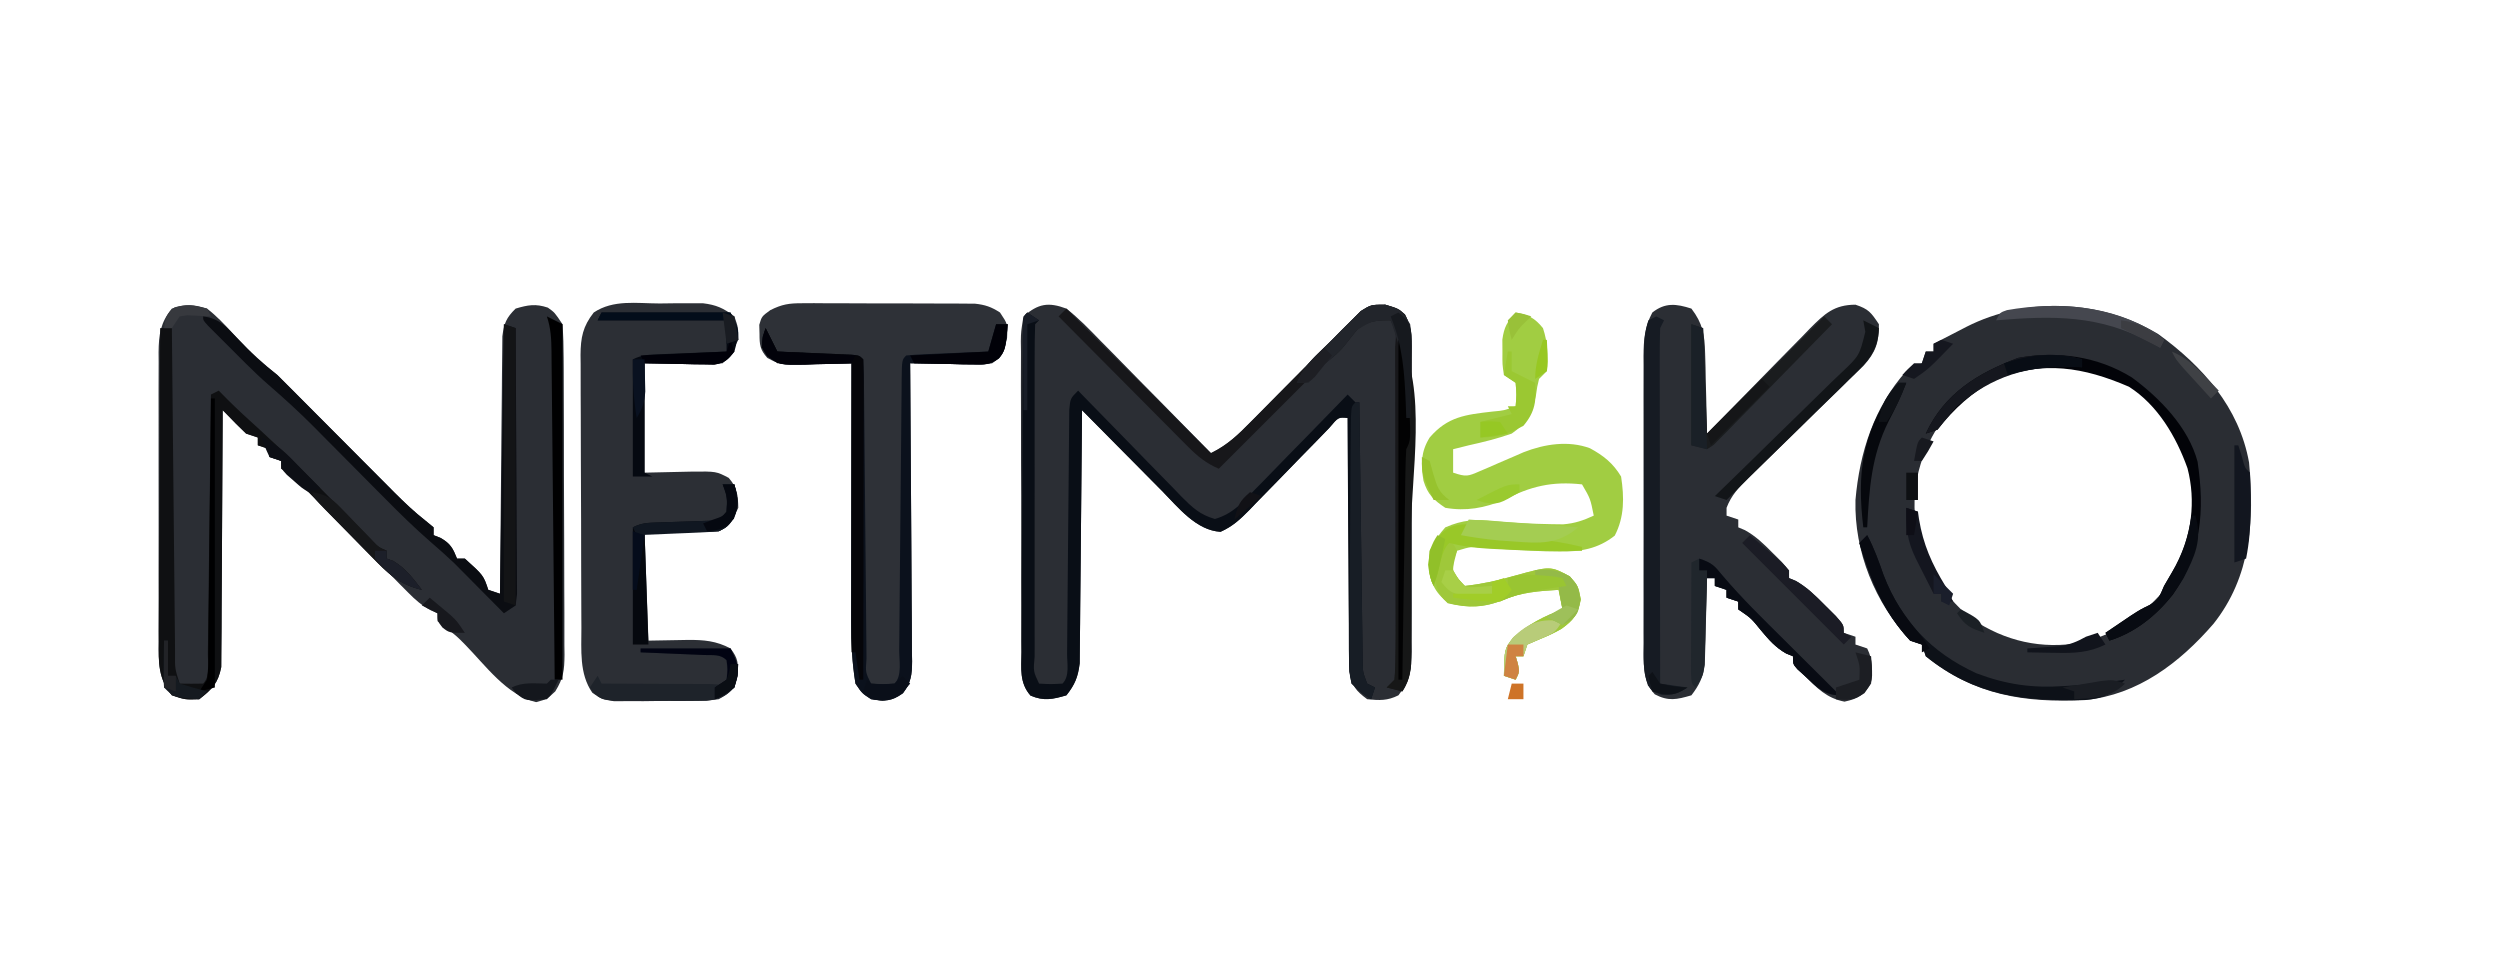 <?xml version="1.0" encoding="UTF-8"?>
<svg version="1.1" xmlns="http://www.w3.org/2000/svg" width="640" height="244">
<path d="M0 0 C2.443 1.869 4.481 4.055 6.562 6.312 C7.666 7.478 8.771 8.64 9.879 9.801 C10.409 10.357 10.939 10.914 11.485 11.487 C13.513 13.513 15.748 15.23 18 17 C19.68 18.654 21.344 20.323 23 22 C24.08 23.086 25.161 24.172 26.242 25.258 C27.118 26.139 27.118 26.139 28.012 27.038 C30.646 29.685 33.283 32.33 35.92 34.975 C37.308 36.368 38.694 37.761 40.08 39.156 C42.093 41.18 44.109 43.202 46.125 45.223 C46.74 45.843 47.354 46.462 47.988 47.101 C50.557 49.671 53.065 52.051 55.93 54.299 C56.613 54.86 57.296 55.422 58 56 C58 56.66 58 57.32 58 58 C58.928 58.371 58.928 58.371 59.875 58.75 C62.351 60.206 62.951 61.378 64 64 C64.66 64 65.32 64 66 64 C70.767 68.302 70.767 68.302 72 72 C73.485 72.495 73.485 72.495 75 73 C75.009 71.717 75.009 71.717 75.018 70.407 C75.076 62.344 75.148 54.281 75.236 46.218 C75.28 42.072 75.32 37.927 75.346 33.782 C75.372 29.781 75.413 25.781 75.463 21.78 C75.48 20.254 75.491 18.728 75.498 17.201 C75.507 15.063 75.535 12.926 75.568 10.788 C75.579 9.571 75.59 8.354 75.601 7.101 C76.032 3.749 76.611 2.351 79 0 C82.147 -0.938 84.114 -1.295 87.25 -0.25 C89 1 89 1 91 4 C91.205 6.903 91.294 9.711 91.291 12.615 C91.297 13.495 91.304 14.375 91.311 15.281 C91.33 18.195 91.334 21.109 91.336 24.023 C91.342 26.047 91.349 28.071 91.356 30.095 C91.368 34.341 91.372 38.586 91.371 42.831 C91.37 48.271 91.398 53.71 91.432 59.15 C91.454 63.331 91.458 67.513 91.457 71.694 C91.46 73.699 91.469 75.705 91.484 77.71 C91.504 80.516 91.498 83.321 91.486 86.126 C91.497 86.955 91.508 87.783 91.52 88.636 C91.477 92.595 91.272 94.559 89.142 98.008 C87 100 87 100 84.25 100.75 C76.738 99.016 71.287 91.338 66.055 86.016 C63.91 83.842 63.91 83.842 60.938 81.562 C60.298 81.047 59.659 80.531 59 80 C59 79.34 59 78.68 59 78 C58.413 77.739 57.826 77.477 57.221 77.208 C54.867 75.928 53.335 74.57 51.457 72.668 C50.783 71.99 50.109 71.313 49.414 70.615 C48.697 69.885 47.981 69.155 47.242 68.402 C46.126 67.278 46.126 67.278 44.987 66.131 C42.611 63.738 40.243 61.338 37.875 58.938 C35.499 56.534 33.122 54.132 30.742 51.733 C29.261 50.24 27.783 48.744 26.308 47.246 C25.64 46.572 24.973 45.897 24.285 45.203 C23.403 44.309 23.403 44.309 22.504 43.398 C21.033 41.899 21.033 41.899 19 41 C19 40.34 19 39.68 19 39 C17.515 38.505 17.515 38.505 16 38 C16 37.34 16 36.68 16 36 C14.515 35.505 14.515 35.505 13 35 C13 34.34 13 33.68 13 33 C11.515 32.505 11.515 32.505 10 32 C8.293 30.374 6.623 28.709 5 27 C4.67 26.67 4.34 26.34 4 26 C3.998 27.28 3.998 27.28 3.996 28.586 C3.978 36.634 3.936 44.682 3.868 52.73 C3.834 56.868 3.809 61.005 3.804 65.143 C3.8 69.137 3.772 73.131 3.727 77.125 C3.714 78.648 3.709 80.17 3.714 81.693 C3.719 83.829 3.693 85.963 3.659 88.098 C3.653 89.313 3.646 90.528 3.639 91.779 C2.817 95.924 1.307 97.443 -2 100 C-5.625 100.125 -5.625 100.125 -9 99 C-12.491 94.8 -12.428 90.565 -12.388 85.342 C-12.393 84.481 -12.399 83.62 -12.404 82.733 C-12.417 79.895 -12.409 77.057 -12.398 74.219 C-12.4 72.242 -12.403 70.266 -12.407 68.29 C-12.412 64.151 -12.405 60.012 -12.391 55.873 C-12.374 50.57 -12.384 45.267 -12.402 39.964 C-12.413 35.884 -12.409 31.804 -12.401 27.724 C-12.399 25.769 -12.402 23.813 -12.409 21.858 C-12.417 19.125 -12.405 16.392 -12.388 13.658 C-12.394 12.852 -12.4 12.045 -12.407 11.215 C-12.355 6.661 -11.934 3.566 -9 0 C-5.311 -1.23 -3.731 -1.108 0 0 Z " fill="#2B2E34" transform="translate(53,79)"/>
<path d="M0 0 C3.151 2.48 5.894 5.313 8.68 8.191 C9.492 9.011 10.305 9.831 11.143 10.676 C13.732 13.293 16.304 15.927 18.875 18.562 C20.629 20.342 22.384 22.12 24.141 23.896 C28.44 28.251 32.726 32.62 37 37 C41.142 35.099 43.962 32.292 47.121 29.074 C47.703 28.49 48.285 27.905 48.884 27.303 C50.74 25.436 52.589 23.562 54.438 21.688 C55.677 20.438 56.918 19.188 58.158 17.939 C60.447 15.634 62.734 13.326 65.017 11.014 C67.668 8.333 70.331 5.664 73 3 C73.784 2.216 74.567 1.433 75.375 0.625 C78 -1 78 -1 81.625 -1 C85 0 85 0 86.687 1.523 C88.603 5.138 88.418 8.643 88.388 12.636 C88.393 13.507 88.399 14.377 88.404 15.274 C88.417 18.15 88.409 21.026 88.398 23.902 C88.4 25.902 88.403 27.903 88.407 29.903 C88.412 34.095 88.405 38.287 88.391 42.479 C88.374 47.851 88.384 53.222 88.402 58.593 C88.413 62.724 88.409 66.854 88.401 70.985 C88.399 72.965 88.402 74.946 88.409 76.926 C88.417 79.696 88.405 82.465 88.388 85.234 C88.394 86.051 88.4 86.869 88.407 87.711 C88.356 92.288 87.959 95.276 85 99 C82.159 100.42 80.145 100.315 77 100 C74.042 97.809 73.102 96.602 72.481 92.937 C72.472 91.738 72.463 90.539 72.454 89.304 C72.444 88.64 72.433 87.976 72.423 87.292 C72.393 85.106 72.392 82.921 72.391 80.734 C72.376 79.215 72.359 77.697 72.341 76.178 C72.297 72.186 72.277 68.195 72.262 64.203 C72.242 60.127 72.2 56.052 72.16 51.977 C72.085 43.984 72.035 35.992 72 28 C69.621 27.772 69.621 27.772 67.282 30.554 C66.135 31.729 64.994 32.907 63.855 34.09 C62.609 35.362 61.362 36.633 60.115 37.904 C58.15 39.92 56.187 41.938 54.23 43.962 C52.343 45.909 50.444 47.844 48.543 49.777 C47.963 50.385 47.382 50.992 46.784 51.618 C44.433 53.998 42.536 55.759 39.466 57.139 C33.248 56.789 28.644 50.916 24.508 46.703 C23.917 46.109 23.326 45.516 22.717 44.904 C20.849 43.024 18.987 41.137 17.125 39.25 C15.852 37.967 14.579 36.684 13.305 35.402 C10.198 32.273 7.097 29.138 4 26 C3.994 26.841 3.988 27.682 3.982 28.548 C3.924 36.479 3.852 44.409 3.764 52.339 C3.72 56.416 3.68 60.493 3.654 64.57 C3.628 68.506 3.587 72.442 3.537 76.377 C3.52 77.877 3.509 79.378 3.502 80.878 C3.493 82.982 3.465 85.086 3.432 87.19 C3.421 88.387 3.41 89.584 3.399 90.817 C2.959 94.329 2.186 96.232 0 99 C-3.515 100.022 -5.772 100.525 -9.189 99.063 C-12.059 95.793 -11.564 92.131 -11.533 87.986 C-11.542 87.064 -11.551 86.142 -11.56 85.192 C-11.582 82.138 -11.575 79.085 -11.566 76.031 C-11.572 73.913 -11.578 71.794 -11.585 69.676 C-11.596 65.234 -11.591 60.792 -11.576 56.35 C-11.559 50.65 -11.583 44.951 -11.618 39.25 C-11.64 34.875 -11.638 30.5 -11.63 26.125 C-11.629 24.023 -11.636 21.921 -11.651 19.819 C-11.668 16.883 -11.654 13.949 -11.631 11.014 C-11.643 10.141 -11.654 9.268 -11.667 8.369 C-11.628 5.947 -11.628 5.947 -11 2 C-7.23 -1.267 -4.674 -1.736 0 0 Z " fill="#2B2E34" transform="translate(273,79)"/>
<path d="M0 0 C11.287 8.188 20.668 18.697 23.195 32.828 C24.568 47.621 23.699 62.046 14.08 74.146 C5.464 84.088 -5.24 92.322 -18.8 93.658 C-34.215 94.4 -47.171 92.458 -59.562 82.438 C-59.892 81.448 -60.222 80.457 -60.562 79.438 C-62.047 78.942 -62.047 78.942 -63.562 78.438 C-72.547 68.758 -77.906 55.699 -77.562 42.438 C-76.501 30.252 -72.817 18.688 -64.562 9.438 C-63.232 8.765 -61.899 8.097 -60.562 7.438 C-60.233 6.447 -59.903 5.457 -59.562 4.438 C-58.903 4.438 -58.242 4.438 -57.562 4.438 C-57.562 3.777 -57.562 3.118 -57.562 2.438 C-55.379 1.305 -53.191 0.181 -51 -0.938 C-50.391 -1.255 -49.782 -1.572 -49.154 -1.898 C-33.82 -9.687 -14.7 -8.898 0 0 Z M-52.562 18.438 C-59.279 26.289 -63.129 35.908 -62.348 46.293 C-60.932 56.929 -56.249 66.123 -47.754 72.875 C-39.237 78.633 -29.922 80.703 -19.836 78.969 C-9.018 76.465 -0.876 69.487 5.438 60.438 C9.319 52.388 10.693 43.054 8.438 34.312 C5.425 25.905 0.26 17.119 -7.562 12.438 C-23.986 5.101 -38.942 5.968 -52.562 18.438 Z " fill="#2A2D33" transform="translate(552.562,85.562)"/>
<path d="M0 0 C2.886 3.773 3.401 6.706 3.512 11.395 C3.547 12.597 3.583 13.799 3.619 15.037 C3.642 16.283 3.664 17.529 3.688 18.812 C3.739 20.71 3.739 20.71 3.791 22.646 C3.873 25.764 3.943 28.882 4 32 C4.388 31.601 4.775 31.203 5.174 30.792 C9.215 26.64 13.273 22.507 17.342 18.383 C18.858 16.842 20.369 15.297 21.875 13.747 C24.043 11.519 26.227 9.307 28.414 7.098 C29.083 6.403 29.752 5.708 30.441 4.992 C34.101 1.33 36.541 -0.981 42 -1 C45.361 0.12 45.964 0.945 48 4 C48.062 8.588 47.141 11.232 44.12 14.561 C42.861 15.819 41.586 17.061 40.297 18.289 C39.622 18.955 38.947 19.622 38.252 20.308 C36.098 22.428 33.925 24.527 31.75 26.625 C30.302 28.043 28.855 29.462 27.41 30.883 C24.748 33.497 22.077 36.102 19.397 38.698 C18.265 39.798 17.132 40.899 16 42 C15.5 42.485 15.001 42.97 14.486 43.47 C12.079 45.835 10.21 47.811 9 51 C9 51.66 9 52.32 9 53 C10.485 53.495 10.485 53.495 12 54 C12 54.66 12 55.32 12 56 C12.562 56.237 13.124 56.474 13.703 56.719 C16.519 58.289 18.48 60.215 20.75 62.5 C21.549 63.294 22.348 64.088 23.172 64.906 C25 67 25 67 25 69 C25.552 69.227 26.103 69.454 26.672 69.688 C29.687 71.387 31.812 73.548 34.25 76 C35.588 77.33 35.588 77.33 36.953 78.688 C39 81 39 81 39 83 C39.99 83.33 40.98 83.66 42 84 C42 84.66 42 85.32 42 86 C42.99 86.33 43.98 86.66 45 87 C46.546 90.092 46.294 92.594 46 96 C43.972 99.043 42.751 99.833 39.188 100.625 C34.638 99.733 32.219 97.203 29 94 C28.437 93.481 27.873 92.961 27.293 92.426 C26 91 26 91 26 89 C25.425 88.764 24.85 88.528 24.258 88.285 C21.505 86.718 19.914 84.853 17.875 82.438 C15.305 79.253 15.305 79.253 12 77 C12 76.34 12 75.68 12 75 C10.515 74.505 10.515 74.505 9 74 C9 73.34 9 72.68 9 72 C7.515 71.505 7.515 71.505 6 71 C6 70.34 6 69.68 6 69 C5.34 69 4.68 69 4 69 C3.985 69.731 3.971 70.462 3.956 71.216 C3.881 74.54 3.785 77.864 3.688 81.188 C3.654 82.913 3.654 82.913 3.619 84.674 C3.584 85.786 3.548 86.897 3.512 88.043 C3.486 89.064 3.459 90.085 3.432 91.137 C2.933 94.441 2.031 96.357 0 99 C-3.74 100.088 -5.871 100.594 -9.375 98.75 C-12.833 95.026 -12.148 90.429 -12.145 85.661 C-12.149 84.81 -12.152 83.959 -12.155 83.083 C-12.165 80.266 -12.167 77.449 -12.168 74.633 C-12.171 72.676 -12.175 70.719 -12.178 68.763 C-12.184 64.659 -12.186 60.555 -12.185 56.451 C-12.185 51.193 -12.199 45.935 -12.216 40.677 C-12.227 36.634 -12.229 32.592 -12.229 28.55 C-12.23 26.611 -12.234 24.673 -12.242 22.734 C-12.252 20.022 -12.249 17.31 -12.243 14.598 C-12.249 13.798 -12.254 12.998 -12.26 12.173 C-12.237 8.022 -11.973 4.693 -10 1 C-6.695 -1.597 -3.895 -1.243 0 0 Z " fill="#2B2E34" transform="translate(433,79)"/>
<path d="M0 0 C1.28 -0.016 2.56 -0.032 3.879 -0.049 C5.113 -0.049 6.346 -0.05 7.617 -0.051 C8.745 -0.054 9.873 -0.057 11.035 -0.06 C14.495 0.357 16.373 1.198 19.125 3.312 C20.125 6.188 20.125 6.188 20.125 9.312 C18.987 11.64 17.957 13.481 16.125 15.312 C14.636 15.399 13.144 15.42 11.652 15.41 C10.843 15.408 10.033 15.405 9.199 15.403 C8.164 15.393 7.129 15.384 6.062 15.375 C2.783 15.354 -0.496 15.334 -3.875 15.312 C-3.875 24.552 -3.875 33.792 -3.875 43.312 C2.198 43.194 2.198 43.194 8.271 43.042 C14.49 42.981 14.49 42.981 17.676 44.645 C19.85 47.146 20.059 49.033 20.125 52.312 C17.995 56.878 17.995 56.878 15.125 58.312 C13.677 58.396 12.224 58.42 10.773 58.41 C10.007 58.408 9.24 58.405 8.451 58.403 C6.99 58.389 6.99 58.389 5.5 58.375 C2.406 58.354 -0.688 58.334 -3.875 58.312 C-3.545 67.552 -3.215 76.793 -2.875 86.312 C2.166 86.234 2.166 86.234 7.206 86.132 C11.303 86.1 14.489 86.374 18.125 88.312 C20.105 90.832 20.132 92.151 20 95.375 C18.954 98.887 18.269 99.531 15.125 101.312 C11.98 101.717 11.98 101.717 8.312 101.746 C7.662 101.751 7.011 101.757 6.341 101.762 C4.969 101.768 3.597 101.767 2.226 101.759 C0.131 101.75 -1.961 101.779 -4.055 101.811 C-5.391 101.812 -6.727 101.812 -8.062 101.809 C-9.878 101.811 -9.878 101.811 -11.73 101.814 C-14.875 101.312 -14.875 101.312 -17.238 99.656 C-20.62 94.814 -20.028 88.714 -20.036 83 C-20.041 82.188 -20.046 81.375 -20.051 80.539 C-20.066 77.868 -20.073 75.198 -20.078 72.527 C-20.084 70.665 -20.09 68.802 -20.095 66.939 C-20.106 63.041 -20.112 59.144 -20.115 55.246 C-20.121 50.253 -20.145 45.261 -20.173 40.269 C-20.192 36.425 -20.197 32.581 -20.199 28.737 C-20.202 26.896 -20.21 25.055 -20.223 23.214 C-20.24 20.641 -20.238 18.069 -20.231 15.496 C-20.241 14.738 -20.25 13.98 -20.259 13.199 C-20.224 8.722 -19.665 5.854 -16.875 2.312 C-11.83 -1.051 -5.924 -0.015 0 0 Z " fill="#2C2F35" transform="translate(168.875,77.688)"/>
<path d="M0 0 C1.542 -0.009 1.542 -0.009 3.115 -0.019 C4.214 -0.01 5.313 -0 6.445 0.009 C8.152 0.008 8.152 0.008 9.892 0.008 C12.294 0.01 14.695 0.02 17.097 0.036 C20.775 0.06 24.452 0.057 28.131 0.05 C30.465 0.056 32.799 0.063 35.133 0.072 C36.234 0.071 37.335 0.07 38.469 0.069 C39.494 0.078 40.519 0.088 41.574 0.098 C42.474 0.102 43.374 0.107 44.301 0.112 C46.932 0.395 48.508 0.935 50.722 2.372 C52.722 5.372 52.722 5.372 52.535 8.872 C51.504 13.312 51.504 13.312 48.722 15.372 C46.454 15.713 46.454 15.713 43.836 15.665 C42.898 15.656 41.96 15.646 40.994 15.636 C40.017 15.611 39.041 15.586 38.035 15.56 C36.553 15.54 36.553 15.54 35.041 15.519 C32.601 15.483 30.162 15.434 27.722 15.372 C27.731 16.391 27.74 17.409 27.749 18.458 C27.83 28.052 27.89 37.646 27.93 47.239 C27.951 52.172 27.979 57.104 28.024 62.036 C28.068 66.796 28.092 71.555 28.102 76.314 C28.109 78.13 28.124 79.947 28.145 81.763 C28.174 84.306 28.178 86.848 28.177 89.391 C28.198 90.519 28.198 90.519 28.22 91.671 C28.193 95.131 27.977 97.031 25.882 99.84 C22.934 101.932 21.261 101.962 17.722 101.372 C15.41 99.872 15.41 99.872 13.722 97.372 C12.864 92.1 12.6 87.02 12.609 81.671 C12.609 80.948 12.609 80.225 12.608 79.48 C12.609 77.121 12.617 74.763 12.625 72.404 C12.627 70.756 12.628 69.108 12.629 67.461 C12.633 63.147 12.643 58.833 12.654 54.519 C12.664 50.108 12.669 45.697 12.674 41.286 C12.684 32.648 12.701 24.01 12.722 15.372 C12.168 15.388 11.613 15.404 11.042 15.42 C8.519 15.482 5.996 15.521 3.472 15.56 C2.163 15.598 2.163 15.598 0.828 15.636 C-5.646 15.71 -5.646 15.71 -8.852 13.995 C-10.704 11.887 -10.845 10.658 -10.84 7.872 C-10.862 7.099 -10.884 6.325 -10.906 5.529 C-10.278 3.372 -10.278 3.372 -8.068 1.761 C-5.072 0.27 -3.316 -0.002 0 0 Z " fill="#2E3137" transform="translate(205.278,77.628)"/>
<path d="M0 0 C3.262 0.562 4.911 1.414 7 4 C8.308 7.923 8.197 10.86 8 15 C7.34 15.66 6.68 16.32 6 17 C5.507 19.034 5.507 19.034 5.188 21.312 C4.19 25.95 3.021 28.21 -1 31 C-4.614 32.276 -8.26 33.175 -12 34 C-13.334 34.33 -14.668 34.662 -16 35 C-16 36.98 -16 38.96 -16 41 C-12.62 42.127 -12.226 41.95 -9.129 40.602 C-8.39 40.287 -7.65 39.972 -6.889 39.648 C-6.121 39.311 -5.353 38.973 -4.562 38.625 C-3.044 37.969 -1.525 37.315 -0.004 36.664 C0.668 36.37 1.34 36.075 2.033 35.772 C7.39 33.67 13.527 32.713 19.035 34.754 C22.528 36.645 24.975 38.609 27 42 C27.811 47.31 27.873 52.321 25.375 57.125 C21.054 60.537 16.59 61.265 11.188 61.188 C10.071 61.172 8.955 61.157 7.805 61.141 C2.717 60.953 -2.362 60.65 -7.439 60.268 C-11.339 59.884 -11.339 59.884 -15 61 C-15.933 63.329 -15.933 63.329 -16 66 C-14.668 68.305 -14.668 68.305 -13 70 C-8.65 69.517 -4.645 68.656 -0.438 67.438 C8.898 64.858 8.898 64.858 13.875 67.562 C16 70 16 70 16.688 73.438 C15.943 77.298 14.954 78.645 11.797 80.945 C9.968 82.019 8.154 82.837 6.188 83.625 C4.61 84.306 4.61 84.306 3 85 C2.67 85.99 2.34 86.98 2 88 C1.34 88 0.68 88 0 88 C0.278 88.928 0.278 88.928 0.562 89.875 C1 92 1 92 0 94 C-1.485 93.505 -1.485 93.505 -3 93 C-2.881 86.126 -2.881 86.126 -0.621 83.238 C3.228 79.82 7.191 77.767 12 76 C11.67 74.35 11.34 72.7 11 71 C6.053 71.294 1.476 71.619 -3.125 73.562 C-7.887 75.529 -12.296 75.804 -17.312 74.312 C-20.808 71.594 -21.885 68.904 -22.438 64.562 C-21.909 60.261 -20.863 58.24 -18 55 C-13.557 53.067 -10.219 52.876 -5.438 53.375 C-0.595 53.801 4.2 54.127 9.062 54.188 C10.085 54.202 11.107 54.216 12.16 54.23 C15.135 53.989 17.305 53.251 20 52 C19.14 47.668 19.14 47.668 17 44 C9.276 43.159 3.802 44.485 -3 48 C-7.941 50.059 -12.695 50.928 -18 50 C-21.004 47.997 -22.526 46.556 -23.59 43.062 C-24.29 38.909 -24.279 35.665 -22 32 C-17.39 26.642 -12.804 26.153 -5.926 25.359 C-2.943 25.091 -2.943 25.091 0 24 C0.25 21.084 0.25 21.084 0 18 C-0.99 17.34 -1.98 16.68 -3 16 C-3.398 13.32 -3.398 13.32 -3.375 10.125 C-3.383 9.076 -3.39 8.026 -3.398 6.945 C-2.964 3.732 -2.158 2.364 0 0 Z " fill="#A1CD42" transform="translate(388,80)"/>
<path d="M0 0 C1.485 0.99 1.485 0.99 3 2 C2.67 2.33 2.34 2.66 2 3 C1.899 5.825 1.864 8.626 1.871 11.451 C1.869 12.337 1.867 13.223 1.865 14.136 C1.861 17.081 1.864 20.025 1.867 22.969 C1.867 25.005 1.866 27.042 1.864 29.078 C1.863 33.352 1.865 37.626 1.87 41.9 C1.875 47.392 1.872 52.883 1.866 58.375 C1.862 62.582 1.864 66.789 1.866 70.995 C1.867 73.021 1.866 75.047 1.864 77.072 C1.861 79.898 1.865 82.723 1.871 85.549 C1.869 86.395 1.867 87.24 1.864 88.112 C1.516 91.861 1.516 91.861 3 95 C6 95.167 6 95.167 9 95 C10.889 93.111 10.155 89.82 10.174 87.309 C10.18 86.61 10.187 85.91 10.194 85.19 C10.208 83.667 10.22 82.144 10.23 80.621 C10.246 78.214 10.269 75.806 10.295 73.399 C10.366 66.552 10.426 59.705 10.477 52.858 C10.509 48.674 10.55 44.491 10.597 40.308 C10.613 38.71 10.625 37.113 10.634 35.515 C10.646 33.283 10.67 31.052 10.697 28.821 C10.707 27.549 10.718 26.277 10.728 24.967 C11 22 11 22 13 20 C13.581 20.601 13.581 20.601 14.174 21.215 C18.212 25.385 22.271 29.534 26.342 33.672 C27.859 35.219 29.37 36.771 30.875 38.328 C33.041 40.566 35.225 42.785 37.414 45 C38.083 45.7 38.752 46.4 39.441 47.121 C42.245 49.927 44.16 51.76 48.014 52.861 C52.599 51.539 55.126 48.615 58.367 45.219 C59.047 44.531 59.726 43.843 60.427 43.134 C62.591 40.936 64.733 38.719 66.875 36.5 C68.34 35.005 69.806 33.512 71.273 32.02 C74.865 28.362 78.437 24.686 82 21 C82.99 21.99 82.99 21.99 84 23 C84.33 23 84.66 23 85 23 C85.015 24.287 85.015 24.287 85.031 25.599 C85.129 33.678 85.232 41.756 85.339 49.834 C85.395 53.987 85.448 58.14 85.497 62.294 C85.545 66.301 85.597 70.308 85.653 74.315 C85.673 75.845 85.692 77.374 85.709 78.904 C85.733 81.045 85.763 83.185 85.795 85.325 C85.818 87.154 85.818 87.154 85.842 89.02 C85.871 92.054 85.871 92.054 87 95 C87.66 95.33 88.32 95.66 89 96 C88.505 97.485 88.505 97.485 88 99 C85.541 97.419 85.541 97.419 83 95 C82.361 91.937 82.361 91.937 82.341 88.304 C82.33 87.64 82.32 86.976 82.309 86.292 C82.28 84.106 82.286 81.921 82.293 79.734 C82.28 78.215 82.265 76.697 82.247 75.178 C82.207 71.186 82.197 67.195 82.193 63.203 C82.184 59.127 82.146 55.052 82.111 50.977 C82.047 42.984 82.014 34.992 82 27 C79.621 26.772 79.621 26.772 77.282 29.554 C76.135 30.729 74.994 31.907 73.855 33.09 C72.609 34.362 71.362 35.633 70.115 36.904 C68.15 38.92 66.187 40.938 64.23 42.962 C62.343 44.909 60.444 46.844 58.543 48.777 C57.963 49.385 57.382 49.992 56.784 50.618 C54.433 52.998 52.536 54.759 49.466 56.139 C43.248 55.789 38.644 49.916 34.508 45.703 C33.917 45.109 33.326 44.516 32.717 43.904 C30.849 42.024 28.987 40.137 27.125 38.25 C25.852 36.967 24.579 35.684 23.305 34.402 C20.198 31.273 17.097 28.138 14 25 C13.994 25.841 13.988 26.682 13.982 27.548 C13.924 35.479 13.852 43.409 13.764 51.339 C13.72 55.416 13.68 59.493 13.654 63.57 C13.628 67.506 13.587 71.442 13.537 75.377 C13.52 76.877 13.509 78.378 13.502 79.878 C13.493 81.982 13.465 84.086 13.432 86.19 C13.421 87.387 13.41 88.584 13.399 89.817 C12.959 93.329 12.186 95.232 10 98 C6.484 99.023 4.227 99.523 0.807 98.065 C-2.065 94.783 -1.531 91.106 -1.47 86.955 C-1.472 86.029 -1.474 85.104 -1.477 84.15 C-1.479 81.087 -1.453 78.024 -1.426 74.961 C-1.421 72.838 -1.418 70.714 -1.416 68.591 C-1.408 64.141 -1.388 59.691 -1.357 55.24 C-1.317 49.522 -1.299 43.804 -1.289 38.086 C-1.279 32.649 -1.26 27.211 -1.238 21.773 C-1.233 20.206 -1.233 20.206 -1.228 18.608 C-1.216 15.667 -1.198 12.727 -1.177 9.787 C-1.174 8.907 -1.172 8.027 -1.169 7.12 C-1.115 1.115 -1.115 1.115 0 0 Z " fill="#090E16" transform="translate(263,80)"/>
<path d="M0 0 C0.99 0 1.98 0 3 0 C3.01 1.111 3.021 2.221 3.031 3.365 C3.129 13.813 3.232 24.261 3.339 34.709 C3.395 40.081 3.448 45.452 3.497 50.824 C3.545 56.005 3.597 61.185 3.653 66.366 C3.673 68.346 3.692 70.326 3.709 72.306 C3.733 75.072 3.763 77.837 3.795 80.603 C3.8 81.428 3.806 82.253 3.812 83.103 C3.768 87.184 3.768 87.184 5 91 C7 91.043 9 91.041 11 91 C12.903 89.097 12.175 85.712 12.205 83.185 C12.215 82.473 12.225 81.761 12.235 81.027 C12.267 78.663 12.292 76.298 12.316 73.934 C12.337 72.298 12.358 70.663 12.379 69.028 C12.435 64.716 12.484 60.404 12.532 56.091 C12.582 51.694 12.638 47.297 12.693 42.9 C12.801 34.267 12.902 25.634 13 17 C13.66 16.67 14.32 16.34 15 16 C15.711 16.721 16.422 17.443 17.155 18.186 C19.862 20.893 22.68 23.46 25.523 26.023 C32.109 32.01 38.374 38.293 44.625 44.625 C46.739 46.766 48.857 48.903 50.977 51.039 C51.895 51.969 52.814 52.9 53.76 53.858 C55.807 56.027 55.807 56.027 58 57 C58 57.66 58 58.32 58 59 C58.557 59.206 59.114 59.413 59.688 59.625 C62.925 61.55 64.682 64.039 67 67 C61.227 65.644 58.329 62.848 54.359 58.715 C53.751 58.099 53.143 57.482 52.516 56.847 C50.584 54.887 48.667 52.913 46.75 50.938 C44.816 48.961 42.88 46.988 40.941 45.017 C39.738 43.792 38.538 42.563 37.342 41.331 C34.466 38.284 34.466 38.284 31 36 C31 35.34 31 34.68 31 34 C29.515 33.505 29.515 33.505 28 33 C28 32.34 28 31.68 28 31 C27.01 30.67 26.02 30.34 25 30 C25 29.34 25 28.68 25 28 C24.01 27.67 23.02 27.34 22 27 C20.293 25.374 18.623 23.709 17 22 C16.67 21.67 16.34 21.34 16 21 C15.998 22.28 15.998 22.28 15.996 23.586 C15.978 31.634 15.936 39.682 15.868 47.73 C15.834 51.868 15.809 56.005 15.804 60.143 C15.8 64.137 15.772 68.131 15.727 72.125 C15.714 73.648 15.709 75.17 15.714 76.693 C15.719 78.829 15.693 80.963 15.659 83.098 C15.653 84.313 15.646 85.528 15.639 86.779 C14.817 90.924 13.307 92.443 10 95 C6.375 95.125 6.375 95.125 3 94 C-0.523 89.78 -0.41 85.512 -0.341 80.262 C-0.341 79.394 -0.341 78.525 -0.342 77.63 C-0.34 74.767 -0.317 71.905 -0.293 69.043 C-0.287 67.055 -0.283 65.066 -0.28 63.078 C-0.269 57.852 -0.239 52.626 -0.206 47.4 C-0.175 42.064 -0.162 36.728 -0.146 31.393 C-0.114 20.928 -0.063 10.464 0 0 Z " fill="#0F1012" transform="translate(41,84)"/>
<path d="M0 0 C0.99 0 1.98 0 3 0 C2.391 6.46 2.391 6.46 0.762 8.712 C-1.574 10.419 -3.012 10.345 -5.887 10.293 C-6.825 10.283 -7.762 10.274 -8.729 10.264 C-9.705 10.239 -10.681 10.213 -11.688 10.188 C-13.17 10.167 -13.17 10.167 -14.682 10.146 C-17.122 10.111 -19.561 10.062 -22 10 C-21.991 11.018 -21.982 12.037 -21.973 13.086 C-21.892 22.68 -21.832 32.273 -21.793 41.867 C-21.772 46.8 -21.744 51.732 -21.698 56.664 C-21.655 61.423 -21.631 66.182 -21.62 70.942 C-21.613 72.758 -21.599 74.575 -21.577 76.391 C-21.548 78.934 -21.544 81.476 -21.546 84.019 C-21.524 85.147 -21.524 85.147 -21.502 86.298 C-21.53 89.759 -21.745 91.659 -23.841 94.468 C-26.788 96.56 -28.461 96.59 -32 96 C-34.312 94.5 -34.312 94.5 -36 92 C-36.859 86.727 -37.123 81.648 -37.114 76.299 C-37.114 75.576 -37.114 74.853 -37.114 74.108 C-37.113 71.749 -37.106 69.39 -37.098 67.031 C-37.096 65.384 -37.094 63.736 -37.093 62.088 C-37.09 57.775 -37.08 53.461 -37.069 49.147 C-37.058 44.736 -37.054 40.325 -37.049 35.914 C-37.038 27.276 -37.021 18.638 -37 10 C-37.832 10.031 -37.832 10.031 -38.681 10.063 C-41.204 10.147 -43.726 10.199 -46.25 10.25 C-47.559 10.3 -47.559 10.3 -48.895 10.352 C-55.359 10.45 -55.359 10.45 -58.625 8.156 C-60 6 -60 6 -59.75 3.25 C-59.502 2.507 -59.255 1.765 -59 1 C-58 3 -57 5 -56 7 C-55.369 7.025 -54.738 7.05 -54.088 7.076 C-51.246 7.192 -48.404 7.314 -45.562 7.438 C-44.073 7.496 -44.073 7.496 -42.553 7.557 C-41.608 7.599 -40.664 7.64 -39.691 7.684 C-38.38 7.739 -38.38 7.739 -37.041 7.795 C-35 8 -35 8 -34 9 C-33.88 11.55 -33.825 14.074 -33.811 16.625 C-33.802 17.423 -33.794 18.222 -33.785 19.044 C-33.768 20.783 -33.753 22.522 -33.74 24.261 C-33.719 27.009 -33.692 29.756 -33.663 32.504 C-33.593 39.328 -33.534 46.153 -33.474 52.978 C-33.423 58.74 -33.368 64.503 -33.308 70.265 C-33.281 72.98 -33.261 75.695 -33.24 78.41 C-33.224 80.065 -33.207 81.72 -33.189 83.375 C-33.183 84.517 -33.183 84.517 -33.177 85.683 C-33.443 89.132 -33.443 89.132 -32 92 C-29 92.167 -29 92.167 -26 92 C-24.017 90.017 -24.825 86.09 -24.811 83.375 C-24.802 82.577 -24.794 81.778 -24.785 80.956 C-24.768 79.217 -24.753 77.478 -24.74 75.739 C-24.719 72.991 -24.692 70.244 -24.663 67.496 C-24.603 61.664 -24.551 55.832 -24.5 50 C-24.441 43.245 -24.379 36.49 -24.308 29.735 C-24.281 27.02 -24.261 24.305 -24.24 21.59 C-24.224 19.935 -24.207 18.28 -24.189 16.625 C-24.185 15.863 -24.181 15.102 -24.177 14.317 C-24.114 9.114 -24.114 9.114 -23 8 C-21.441 7.843 -19.875 7.749 -18.309 7.684 C-17.364 7.642 -16.42 7.6 -15.447 7.557 C-14.454 7.517 -13.461 7.478 -12.438 7.438 C-11.44 7.394 -10.443 7.351 -9.416 7.307 C-6.944 7.2 -4.472 7.098 -2 7 C-1.34 4.69 -0.68 2.38 0 0 Z " fill="#0B111C" transform="translate(255,83)"/>
<path d="M0 0 C3.375 1 3.375 1 5.063 2.522 C6.98 6.143 6.785 9.653 6.747 13.652 C6.751 14.524 6.755 15.396 6.758 16.295 C6.766 19.176 6.753 22.056 6.738 24.938 C6.738 26.94 6.738 28.943 6.74 30.945 C6.74 35.142 6.729 39.338 6.711 43.534 C6.688 48.915 6.688 54.295 6.695 59.675 C6.698 63.81 6.691 67.945 6.682 72.08 C6.678 74.064 6.677 76.048 6.678 78.032 C6.679 80.804 6.666 83.576 6.65 86.348 C6.652 87.169 6.655 87.989 6.657 88.835 C6.621 92.686 6.571 95.74 4.375 99 C2.395 98.505 2.395 98.505 0.375 98 C1.035 97.34 1.695 96.68 2.375 96 C2.568 93.113 2.637 90.323 2.618 87.435 C2.621 86.106 2.621 86.106 2.624 84.75 C2.627 81.811 2.617 78.872 2.605 75.934 C2.604 73.899 2.604 71.864 2.604 69.829 C2.603 65.561 2.594 61.293 2.581 57.025 C2.564 51.541 2.56 46.057 2.561 40.573 C2.56 36.371 2.555 32.168 2.548 27.966 C2.545 25.943 2.543 23.92 2.542 21.897 C2.54 19.077 2.531 16.256 2.52 13.435 C2.521 12.169 2.521 12.169 2.522 10.877 C2.861 7.134 2.861 7.134 1.375 4 C-2.06 4 -4.632 4.089 -7.246 6.488 C-8.26 7.718 -9.252 8.966 -10.223 10.23 C-12.068 12.559 -14.277 14.194 -16.625 16 C-18.304 17.654 -19.969 19.322 -21.625 21 C-28.625 28 -35.625 35 -42.625 42 C-45.852 40.581 -47.998 38.871 -50.476 36.376 C-51.216 35.636 -51.957 34.895 -52.719 34.132 C-53.508 33.333 -54.297 32.534 -55.109 31.711 C-55.925 30.893 -56.741 30.074 -57.581 29.231 C-60.184 26.617 -62.779 23.996 -65.375 21.375 C-67.139 19.601 -68.903 17.828 -70.668 16.055 C-74.992 11.708 -79.311 7.356 -83.625 3 C-82.965 2.34 -82.305 1.68 -81.625 1 C-69.415 13.21 -57.205 25.42 -44.625 38 C-40.435 35.905 -37.729 33.359 -34.504 30.074 C-33.922 29.49 -33.34 28.905 -32.741 28.303 C-30.885 26.436 -29.036 24.562 -27.188 22.688 C-25.948 21.438 -24.707 20.188 -23.467 18.939 C-21.178 16.634 -18.891 14.326 -16.608 12.014 C-13.957 9.333 -11.294 6.664 -8.625 4 C-7.841 3.216 -7.058 2.433 -6.25 1.625 C-3.625 0 -3.625 0 0 0 Z " fill="#17171A" transform="translate(354.625,78)"/>
<path d="M0 0 C4.214 0.496 6.096 2.822 8.938 5.812 C12.14 9.164 15.378 12.115 19 15 C20.679 16.654 22.343 18.323 24 20 C25.08 21.086 26.161 22.172 27.242 23.258 C28.118 24.139 28.118 24.139 29.012 25.038 C31.646 27.685 34.283 30.33 36.92 32.975 C38.308 34.368 39.694 35.761 41.08 37.156 C43.093 39.18 45.109 41.202 47.125 43.223 C47.74 43.843 48.354 44.462 48.988 45.101 C51.557 47.671 54.065 50.051 56.93 52.299 C57.613 52.86 58.296 53.422 59 54 C59 54.66 59 55.32 59 56 C59.619 56.248 60.237 56.495 60.875 56.75 C63.351 58.206 63.951 59.378 65 62 C65.66 62 66.32 62 67 62 C71.767 66.302 71.767 66.302 73 70 C74.485 70.495 74.485 70.495 76 71 C76.33 48.23 76.66 25.46 77 2 C77.99 2.33 78.98 2.66 80 3 C80.069 12.223 80.123 21.445 80.155 30.668 C80.171 34.95 80.192 39.232 80.226 43.515 C80.259 47.645 80.277 51.775 80.285 55.905 C80.29 57.483 80.301 59.062 80.317 60.64 C80.339 62.845 80.342 65.05 80.341 67.255 C80.351 69.141 80.351 69.141 80.361 71.064 C80.242 72.033 80.123 73.002 80 74 C79.01 74.66 78.02 75.32 77 76 C76.588 75.582 76.175 75.165 75.75 74.734 C73.836 72.799 71.918 70.868 70 68.938 C69.352 68.281 68.703 67.624 68.035 66.947 C67.384 66.293 66.733 65.639 66.062 64.965 C65.476 64.373 64.889 63.781 64.285 63.172 C62.3 61.285 60.273 59.493 58.201 57.703 C54.201 54.222 50.442 50.555 46.719 46.781 C46.061 46.12 45.403 45.458 44.725 44.776 C41.949 41.984 39.179 39.186 36.409 36.388 C34.368 34.33 32.325 32.274 30.281 30.219 C29.67 29.599 29.058 28.979 28.428 28.34 C24.68 24.572 20.801 21.024 16.78 17.55 C14.76 15.791 12.833 13.962 10.938 12.07 C9.961 11.096 9.961 11.096 8.965 10.102 C8.316 9.449 7.668 8.797 7 8.125 C6.321 7.45 5.641 6.774 4.941 6.078 C4.301 5.436 3.66 4.794 3 4.133 C2.422 3.554 1.845 2.976 1.25 2.379 C0 1 0 1 0 0 Z " fill="#0B0D12" transform="translate(52,81)"/>
<path d="M0 0 C0.66 0.33 1.32 0.66 2 1 C1.67 1.66 1.34 2.32 1 3 C0.907 5.868 0.874 8.712 0.886 11.581 C0.886 12.468 0.886 13.356 0.886 14.271 C0.887 17.215 0.895 20.158 0.902 23.102 C0.904 25.139 0.906 27.176 0.907 29.214 C0.91 34.583 0.92 39.952 0.931 45.321 C0.942 50.798 0.946 56.274 0.951 61.75 C0.962 72.5 0.979 83.25 1 94 C3.31 94.33 5.62 94.66 8 95 C5.583 96.522 4.265 97.013 1.375 96.875 C-1 96 -1 96 -2.133 94.476 C-3.4 90.856 -3.269 87.303 -3.243 83.515 C-3.245 82.661 -3.247 81.807 -3.249 80.927 C-3.252 78.106 -3.242 75.286 -3.23 72.465 C-3.229 70.505 -3.229 68.545 -3.229 66.585 C-3.228 62.478 -3.219 58.372 -3.206 54.265 C-3.189 48.997 -3.185 43.729 -3.186 38.46 C-3.185 34.414 -3.18 30.367 -3.173 26.321 C-3.17 24.378 -3.168 22.435 -3.167 20.492 C-3.165 17.78 -3.156 15.068 -3.145 12.355 C-3.146 11.549 -3.146 10.744 -3.147 9.913 C-3.128 6.682 -3.029 4.088 -2 1 C-1.34 0.67 -0.68 0.34 0 0 Z " fill="#161B23" transform="translate(424,81)"/>
<path d="M0 0 C7.111 5.201 14.522 12.824 16.828 21.566 C18.714 34.123 17.78 45.023 10.5 55.625 C6.232 60.963 0.837 65.317 -5.75 67.375 C-6.08 66.715 -6.41 66.055 -6.75 65.375 C-5.335 64.414 -3.918 63.456 -2.5 62.5 C-1.711 61.966 -0.922 61.433 -0.109 60.883 C2.25 59.375 2.25 59.375 4.484 58.285 C6.883 57.049 7.182 55.844 8.25 53.375 C10.25 49.938 10.25 49.938 11.25 48.254 C15.306 40.634 16.441 31.65 14.25 23.25 C11.354 15.143 6.603 7.042 -0.75 2.375 C-12.367 -2.653 -22.689 -4.324 -34.75 0.375 C-40.908 3.834 -45.421 7.865 -49.75 13.375 C-50.74 13.705 -51.73 14.035 -52.75 14.375 C-47.953 4.047 -39.482 -1.071 -29.125 -5 C-19.117 -6.853 -8.745 -5.428 0 0 Z " fill="#020308" transform="translate(545.75,96.625)"/>
<path d="M0 0 C2 1 2 1 3 3 C2.794 3.784 2.587 4.567 2.375 5.375 C1.703 8.074 1.703 8.074 3.438 10.312 C3.953 10.869 4.469 11.426 5 12 C9.35 11.517 13.355 10.656 17.562 9.438 C26.898 6.858 26.898 6.858 31.875 9.562 C34 12 34 12 34.688 15.438 C33.943 19.298 32.954 20.645 29.797 22.945 C27.968 24.019 26.154 24.837 24.188 25.625 C22.61 26.306 22.61 26.306 21 27 C20.67 27.99 20.34 28.98 20 30 C19.34 30 18.68 30 18 30 C18.186 30.619 18.371 31.238 18.562 31.875 C19 34 19 34 18 36 C16.515 35.505 16.515 35.505 15 35 C15.119 28.126 15.119 28.126 17.379 25.238 C21.228 21.82 25.191 19.767 30 18 C29.67 16.35 29.34 14.7 29 13 C24.053 13.294 19.476 13.619 14.875 15.562 C10.05 17.555 5.75 17.651 0.625 16.438 C-2.168 13.967 -2.474 11.624 -3 8 C-2.289 5.111 -1.245 2.728 0 0 Z " fill="#9FC83A" transform="translate(370,138)"/>
<path d="M0 0 C1 2 2 4 3 6 C3.631 6.025 4.262 6.05 4.912 6.076 C7.754 6.192 10.596 6.314 13.438 6.438 C14.927 6.496 14.927 6.496 16.447 6.557 C17.392 6.599 18.336 6.64 19.309 6.684 C20.62 6.739 20.62 6.739 21.959 6.795 C24 7 24 7 25 8 C25.095 10.556 25.126 13.085 25.114 15.641 C25.114 16.441 25.114 17.241 25.114 18.065 C25.113 20.722 25.105 23.378 25.098 26.035 C25.096 27.872 25.094 29.709 25.093 31.546 C25.09 36.391 25.08 41.236 25.069 46.081 C25.058 51.021 25.054 55.961 25.049 60.9 C25.038 70.6 25.021 80.3 25 90 C24.67 90 24.34 90 24 90 C23.67 87.69 23.34 85.38 23 83 C22.67 83 22.34 83 22 83 C22 58.58 22 34.16 22 9 C15.73 9 9.46 9 3 9 C1.68 7.68 0.36 6.36 -1 5 C-0.75 2.25 -0.75 2.25 0 0 Z " fill="#050509" transform="translate(196,84)"/>
<path d="M0 0 C7.538 11.306 3.187 35.633 3.185 49.261 C3.185 53.086 3.199 56.911 3.216 60.736 C3.227 63.704 3.229 66.671 3.229 69.638 C3.23 71.05 3.234 72.462 3.242 73.874 C3.252 75.835 3.248 77.796 3.243 79.757 C3.244 80.869 3.246 81.982 3.247 83.128 C3.004 85.954 2.466 87.604 1 90 C-0.32 89.67 -1.64 89.34 -3 89 C-2.01 88.01 -2.01 88.01 -1 87 C-0.782 84.231 -0.689 81.559 -0.681 78.787 C-0.671 77.938 -0.661 77.089 -0.651 76.214 C-0.62 73.401 -0.603 70.587 -0.586 67.773 C-0.567 65.826 -0.548 63.878 -0.527 61.93 C-0.476 56.798 -0.436 51.665 -0.399 46.533 C-0.359 41.298 -0.308 36.063 -0.258 30.828 C-0.161 20.552 -0.077 10.276 0 0 Z " fill="#161717" transform="translate(358,87)"/>
<path d="M0 0 C0.99 0.33 1.98 0.66 3 1 C3 24.43 3 47.86 3 72 C2.01 71.67 1.02 71.34 0 71 C0 47.57 0 24.14 0 0 Z " fill="#131416" transform="translate(129,83)"/>
<path d="M0 0 C1.762 3.292 2.955 6.667 4.188 10.188 C8.711 21.909 16.427 30.061 27.941 35.352 C35.598 38.248 42.322 39.199 50.438 38.625 C51.163 38.581 51.888 38.537 52.635 38.492 C57.133 38.201 61.546 37.692 66 37 C62.743 40.606 60.692 41.773 55.9 42.177 C40.299 42.603 27.632 41.215 15 31 C14.67 30.01 14.34 29.02 14 28 C13.01 27.67 12.02 27.34 11 27 C4.144 19.614 0.871 11.456 -2 2 C-1.34 1.34 -0.68 0.68 0 0 Z " fill="#0D1118" transform="translate(478,137)"/>
<path d="M0 0 C10.89 0 21.78 0 33 0 C35.182 4.364 35.254 5.466 34 10 C32.365 12.163 31.53 12.917 28.823 13.341 C28.001 13.325 27.179 13.309 26.332 13.293 C25.527 13.285 24.723 13.278 23.894 13.27 C22.877 13.243 21.86 13.216 20.812 13.188 C17.574 13.126 14.336 13.064 11 13 C11 22.24 11 31.48 11 41 C11.66 41.33 12.32 41.66 13 42 C11.35 42 9.7 42 8 42 C8 32.1 8 22.2 8 12 C10.461 10.769 12.258 10.794 15.008 10.684 C15.994 10.642 16.98 10.6 17.996 10.557 C19.029 10.517 20.061 10.478 21.125 10.438 C22.165 10.394 23.206 10.351 24.277 10.307 C26.851 10.2 29.426 10.098 32 10 C32 7.36 32 4.72 32 2 C21.11 2 10.22 2 -1 2 C-0.67 1.34 -0.34 0.68 0 0 Z " fill="#050911" transform="translate(154,80)"/>
<path d="M0 0 C1.98 0.99 1.98 0.99 4 2 C4 32.03 4 62.06 4 93 C3.34 93 2.68 93 2 93 C1.99 91.879 1.979 90.758 1.969 89.603 C1.871 79.053 1.768 68.502 1.661 57.952 C1.605 52.527 1.552 47.103 1.503 41.678 C1.455 36.446 1.403 31.213 1.347 25.981 C1.327 23.982 1.308 21.984 1.291 19.985 C1.267 17.191 1.237 14.396 1.205 11.602 C1.2 10.772 1.194 9.941 1.188 9.085 C1.146 5.809 1.043 3.129 0 0 Z " fill="#000001" transform="translate(140,81)"/>
<path d="M0 0 C3.276 1.092 3.846 1.74 5.953 4.324 C10.891 10.143 16.336 15.444 21.75 20.812 C22.801 21.858 23.852 22.905 24.902 23.951 C26.82 25.861 28.739 27.768 30.659 29.675 C32.443 31.447 34.224 33.221 36 35 C31.823 35 29.93 32.674 27 30 C26.381 29.443 25.762 28.886 25.125 28.312 C24 27 24 27 24 25 C23.425 24.764 22.85 24.528 22.258 24.285 C19.505 22.718 17.914 20.853 15.875 18.438 C13.305 15.253 13.305 15.253 10 13 C10 12.34 10 11.68 10 11 C9.01 10.67 8.02 10.34 7 10 C7 9.34 7 8.68 7 8 C6.01 7.67 5.02 7.34 4 7 C4 6.34 4 5.68 4 5 C3.34 5 2.68 5 2 5 C1.98 5.742 1.96 6.483 1.94 7.247 C1.845 10.603 1.735 13.958 1.625 17.312 C1.594 18.48 1.563 19.647 1.531 20.85 C1.493 21.968 1.454 23.086 1.414 24.238 C1.367 25.786 1.367 25.786 1.319 27.365 C1 30 1 30 -1 33 C-2 32 -2 32 -2.114 29.041 C-2.108 27.747 -2.103 26.454 -2.098 25.121 C-2.096 24.434 -2.095 23.748 -2.093 23.04 C-2.088 20.839 -2.075 18.638 -2.062 16.438 C-2.057 14.949 -2.053 13.46 -2.049 11.971 C-2.038 8.314 -2.021 4.657 -2 1 C-1.34 0.67 -0.68 0.34 0 0 Z " fill="#20262C" transform="translate(435,143)"/>
<path d="M0 0 C0.66 0.66 1.32 1.32 2 2 C-2.466 6.593 -6.952 11.167 -11.452 15.727 C-12.981 17.281 -14.506 18.84 -16.026 20.404 C-18.209 22.647 -20.407 24.874 -22.609 27.098 C-23.289 27.803 -23.968 28.508 -24.668 29.234 C-25.308 29.875 -25.949 30.516 -26.608 31.176 C-27.448 32.032 -27.448 32.032 -28.304 32.905 C-28.864 33.267 -29.423 33.628 -30 34 C-31.32 33.67 -32.64 33.34 -34 33 C-34 22.77 -34 12.54 -34 2 C-33.01 2.33 -32.02 2.66 -31 3 C-30.67 11.91 -30.34 20.82 -30 30 C-20.1 20.1 -10.2 10.2 0 0 Z " fill="#1A1C1E" transform="translate(467,81)"/>
<path d="M0 0 C0.33 0 0.66 0 1 0 C1.01 0.858 1.021 1.716 1.031 2.599 C1.129 10.678 1.232 18.756 1.339 26.834 C1.395 30.987 1.448 35.14 1.497 39.294 C1.545 43.301 1.597 47.308 1.653 51.315 C1.673 52.845 1.692 54.374 1.709 55.904 C1.733 58.045 1.763 60.185 1.795 62.325 C1.81 63.545 1.826 64.764 1.842 66.02 C1.871 69.054 1.871 69.054 3 72 C3.66 72.33 4.32 72.66 5 73 C4.67 73.99 4.34 74.98 4 76 C1.536 74.435 1.536 74.435 -1 72 C-1.608 68.83 -1.608 68.83 -1.583 65.044 C-1.586 64.353 -1.588 63.661 -1.591 62.949 C-1.592 60.67 -1.558 58.392 -1.523 56.113 C-1.517 54.53 -1.512 52.946 -1.509 51.362 C-1.499 48.047 -1.472 44.733 -1.432 41.419 C-1.381 37.161 -1.356 32.904 -1.341 28.647 C-1.326 24.594 -1.301 20.541 -1.273 16.488 C-1.269 15.711 -1.264 14.933 -1.259 14.132 C-1.242 11.944 -1.219 9.756 -1.193 7.568 C-1.174 5.697 -1.174 5.697 -1.154 3.789 C-1 1 -1 1 0 0 Z " fill="#171D25" transform="translate(347,103)"/>
<path d="M0 0 C0.99 0 1.98 0 3 0 C3.921 3.601 4.286 5.386 2.688 8.812 C1 11 1 11 -1 12 C-2.448 12.083 -3.901 12.107 -5.352 12.098 C-6.118 12.095 -6.885 12.093 -7.674 12.09 C-8.648 12.081 -9.622 12.072 -10.625 12.062 C-13.719 12.042 -16.812 12.021 -20 12 C-19.67 21.57 -19.34 31.14 -19 41 C-20.32 41 -21.64 41 -23 41 C-23 31.1 -23 21.2 -23 11 C-20.652 9.826 -19.117 9.831 -16.5 9.754 C-15.613 9.721 -14.726 9.688 -13.812 9.654 C-11.938 9.593 -10.063 9.536 -8.188 9.482 C-7.301 9.448 -6.414 9.414 -5.5 9.379 C-4.278 9.341 -4.278 9.341 -3.031 9.303 C-0.776 9.172 -0.776 9.172 1 7 C1.209 4.217 1.256 2.513 0 0 Z " fill="#05080E" transform="translate(185,124)"/>
<path d="M0 0 C7.59 0 15.18 0 23 0 C25.174 4.349 25.344 5.488 24 10 C21.626 12.421 20.235 12.971 16.84 13.388 C15.623 13.392 14.406 13.395 13.152 13.398 C12.173 13.403 12.173 13.403 11.173 13.407 C9.797 13.409 8.421 13.404 7.046 13.391 C4.941 13.375 2.837 13.391 0.732 13.41 C-0.607 13.408 -1.946 13.404 -3.285 13.398 C-4.501 13.395 -5.716 13.392 -6.969 13.388 C-10 13 -10 13 -11.92 11.475 C-12.276 10.988 -12.633 10.502 -13 10 C-12.34 9.01 -11.68 8.02 -11 7 C-10.67 7.66 -10.34 8.32 -10 9 C-5.603 9.025 -1.207 9.043 3.19 9.055 C4.686 9.06 6.183 9.067 7.68 9.075 C9.827 9.088 11.974 9.093 14.121 9.098 C15.415 9.103 16.708 9.108 18.041 9.114 C20.887 9.34 20.887 9.34 22 8 C22.167 5.5 22.167 5.5 22 3 C20.382 1.382 18.544 1.777 16.309 1.684 C15.364 1.642 14.42 1.6 13.447 1.557 C12.454 1.517 11.461 1.478 10.438 1.438 C9.44 1.394 8.443 1.351 7.416 1.307 C4.944 1.2 2.472 1.098 0 1 C0 0.67 0 0.34 0 0 Z " fill="#1E232A" transform="translate(164,166)"/>
<path d="M0 0 C1.32 0.66 2.64 1.32 4 2 C3.799 8.332 0.609 11.049 -3.703 15.191 C-4.378 15.859 -5.053 16.527 -5.748 17.215 C-7.904 19.343 -10.076 21.453 -12.25 23.562 C-13.698 24.985 -15.144 26.409 -16.59 27.834 C-19.254 30.457 -21.924 33.073 -24.603 35.682 C-27.425 38.432 -30.221 41.207 -33 44 C-33.66 44.66 -34.32 45.32 -35 46 C-35.99 45.67 -36.98 45.34 -38 45 C-37.524 44.539 -37.048 44.079 -36.557 43.604 C-31.605 38.807 -26.678 33.986 -21.765 29.149 C-19.928 27.348 -18.085 25.552 -16.235 23.763 C-13.578 21.191 -10.943 18.596 -8.312 15.996 C-7.481 15.201 -6.65 14.406 -5.794 13.587 C-0.99 9.063 -0.99 9.063 0.52 2.938 C0.348 1.968 0.177 0.999 0 0 Z " fill="#121518" transform="translate(477,82)"/>
<path d="M0 0 C3.79 1.123 4.47 1.663 6.375 5 C6.716 7.657 6.716 7.657 6.668 10.641 C6.658 11.711 6.649 12.78 6.639 13.883 C6.614 14.994 6.588 16.105 6.562 17.25 C6.542 18.94 6.542 18.94 6.521 20.664 C6.486 23.443 6.437 26.221 6.375 29 C6.045 29 5.715 29 5.375 29 C5.338 27.866 5.3 26.731 5.262 25.562 C4.878 14.453 4.878 14.453 1.375 4 C-3.339 4.094 -3.339 4.094 -7.25 6.484 C-8.259 7.715 -9.248 8.963 -10.215 10.227 C-12.059 12.546 -14.301 14.178 -16.625 16 C-17.161 16.742 -17.698 17.485 -18.25 18.25 C-18.704 18.828 -19.157 19.405 -19.625 20 C-20.615 20 -21.605 20 -22.625 20 C-21.263 16.933 -19.728 14.882 -17.312 12.562 C-16.69 11.959 -16.067 11.356 -15.426 10.734 C-14.534 9.876 -14.534 9.876 -13.625 9 C-12.759 8.113 -11.893 7.226 -11 6.312 C-10.216 5.549 -9.432 4.786 -8.625 4 C-7.841 3.216 -7.058 2.433 -6.25 1.625 C-3.625 0 -3.625 0 0 0 Z " fill="#22252B" transform="translate(354.625,78)"/>
<path d="M0 0 C1.63 0.153 1.63 0.153 3.293 0.309 C4.124 0.392 4.956 0.476 5.812 0.562 C5.812 0.892 5.812 1.222 5.812 1.562 C4.162 1.893 2.513 2.223 0.812 2.562 C2.263 2.636 2.263 2.636 3.742 2.711 C11.262 3.143 18.466 3.782 25.812 5.562 C25.812 5.893 25.812 6.223 25.812 6.562 C18.437 6.678 11.113 6.544 3.75 6.125 C2.662 6.066 2.662 6.066 1.551 6.006 C-1.817 5.801 -4.926 5.4 -8.188 4.562 C-10.177 6.552 -10.458 9.919 -11.188 12.562 C-11.518 13.553 -11.848 14.543 -12.188 15.562 C-13.742 12.453 -13.474 10 -13.188 6.562 C-9.662 -0.001 -7.156 -0.693 0 0 Z " fill="#99C828" transform="translate(379.188,134.438)"/>
<path d="M0 0 C2.174 3.261 2.296 4.45 2.449 8.254 C2.492 9.273 2.536 10.292 2.58 11.342 C2.616 12.405 2.651 13.467 2.688 14.562 C2.735 15.629 2.782 16.696 2.83 17.795 C3.137 25.727 3.137 25.727 2 28 C1.88 29.878 1.823 31.761 1.795 33.643 C1.775 34.824 1.755 36.005 1.734 37.222 C1.718 38.502 1.701 39.783 1.684 41.102 C1.652 43.062 1.652 43.062 1.621 45.061 C1.565 48.537 1.516 52.012 1.468 55.487 C1.418 59.033 1.362 62.579 1.307 66.125 C1.199 73.083 1.098 80.042 1 87 C0.67 87 0.34 87 0 87 C0 58.29 0 29.58 0 0 Z " fill="#020203" transform="translate(358,87)"/>
<path d="M0 0 C0 0.66 0 1.32 0 2 C-0.666 1.965 -1.333 1.93 -2.02 1.895 C-13.898 1.546 -22.888 4.206 -32 12 C-33.79 13.928 -35.372 15.929 -37 18 C-37.99 18.33 -38.98 18.66 -40 19 C-35.203 8.672 -26.732 3.554 -16.375 -0.375 C-10.796 -1.408 -5.485 -1.548 0 0 Z " fill="#15171E" transform="translate(533,92)"/>
<path d="M0 0 C1.106 0.936 2.209 1.874 3.312 2.812 C3.927 3.335 4.542 3.857 5.176 4.395 C8.52 7.337 8.52 7.337 10 9 C10 9.66 10 10.32 10 11 C10.828 11.34 10.828 11.34 11.672 11.688 C14.687 13.387 16.812 15.548 19.25 18 C20.142 18.887 21.034 19.774 21.953 20.688 C24 23 24 23 24 25 C24.66 25.33 25.32 25.66 26 26 C25.34 26.66 24.68 27.32 24 28 C15.42 19.42 6.84 10.84 -2 2 C-1.34 1.34 -0.68 0.68 0 0 Z " fill="#1B1C25" transform="translate(448,137)"/>
<path d="M0 0 C3.276 1.092 3.846 1.74 5.953 4.324 C10.891 10.143 16.336 15.444 21.75 20.812 C22.801 21.858 23.852 22.905 24.902 23.951 C26.82 25.861 28.739 27.768 30.659 29.675 C32.443 31.447 34.224 33.221 36 35 C31.823 35 29.93 32.674 27 30 C26.381 29.443 25.762 28.886 25.125 28.312 C24 27 24 27 24 25 C23.425 24.764 22.85 24.528 22.258 24.285 C19.505 22.718 17.914 20.853 15.875 18.438 C13.305 15.253 13.305 15.253 10 13 C10 12.34 10 11.68 10 11 C9.01 10.67 8.02 10.34 7 10 C7 9.34 7 8.68 7 8 C6.01 7.67 5.02 7.34 4 7 C4 6.34 4 5.68 4 5 C3.34 5 2.68 5 2 5 C2 4.34 2 3.68 2 3 C1.34 3 0.68 3 0 3 C0 2.01 0 1.02 0 0 Z " fill="#080B13" transform="translate(435,143)"/>
<path d="M0 0 C0.33 0 0.66 0 1 0 C1 1.65 1 3.3 1 5 C1.928 5.464 1.928 5.464 2.875 5.938 C4.25 6.625 5.625 7.312 7 8 C7.324 12.639 7.029 15.384 4 19 C-0.01 21.114 -2.444 22 -7 22 C-7 20.68 -7 19.36 -7 18 C-4.36 17.34 -1.72 16.68 1 16 C0.67 15.34 0.34 14.68 0 14 C0.66 14 1.32 14 2 14 C2.25 11.084 2.25 11.084 2 8 C1.01 7.34 0.02 6.68 -1 6 C-0.67 4.02 -0.34 2.04 0 0 Z " fill="#9BC832" transform="translate(386,90)"/>
<path d="M0 0 C0.33 0 0.66 0 1 0 C2.929 6.108 0.784 10.567 -2 16 C-6.392 23.333 -12.7 29.406 -21 32 C-21.33 31.34 -21.66 30.68 -22 30 C-20.585 29.039 -19.168 28.081 -17.75 27.125 C-16.567 26.324 -16.567 26.324 -15.359 25.508 C-13 24 -13 24 -10.766 22.91 C-8.367 21.674 -8.068 20.469 -7 18 C-6.34 16.866 -5.68 15.731 -5 14.562 C-2.263 9.78 -0.766 5.489 0 0 Z " fill="#080B12" transform="translate(561,132)"/>
<path d="M0 0 C0.33 0 0.66 0 1 0 C1 24.42 1 48.84 1 74 C-0.98 74.495 -0.98 74.495 -3 75 C-2.34 74.01 -1.68 73.02 -1 72 C-0.669 68.784 -0.669 68.784 -0.681 65.05 C-0.671 64.347 -0.661 63.645 -0.651 62.921 C-0.62 60.599 -0.603 58.278 -0.586 55.957 C-0.567 54.347 -0.548 52.737 -0.527 51.127 C-0.476 46.891 -0.436 42.654 -0.399 38.418 C-0.359 34.094 -0.308 29.771 -0.258 25.447 C-0.161 16.965 -0.077 8.483 0 0 Z " fill="#000001" transform="translate(54,102)"/>
<path d="M0 0 C3.278 0.579 4.871 1.515 7.164 3.906 C8.011 4.774 8.011 4.774 8.875 5.66 C9.453 6.267 10.03 6.874 10.625 7.5 C11.782 8.7 12.94 9.898 14.102 11.094 C14.61 11.627 15.119 12.16 15.643 12.709 C16.991 14.117 16.991 14.117 19 15 C19 15.66 19 16.32 19 17 C19.835 17.309 19.835 17.309 20.688 17.625 C23.925 19.55 25.682 22.039 28 25 C22.938 23.69 20.249 21.734 16.602 18.027 C15.882 17.303 15.882 17.303 15.148 16.563 C14.143 15.548 13.143 14.529 12.148 13.505 C10.618 11.93 9.074 10.369 7.527 8.811 C0 1.18 0 1.18 0 0 Z " fill="#161719" transform="translate(80,126)"/>
<path d="M0 0 C12.715 0.908 12.715 0.908 25.43 1.816 C26.702 1.907 26.702 1.907 28 2 C22.783 6.444 18.198 6.12 11.562 5.625 C10.285 5.535 9.008 5.445 7.691 5.352 C4.42 5.04 1.231 4.589 -2 4 C-1.34 2.68 -0.68 1.36 0 0 Z " fill="#A4CD52" transform="translate(376,133)"/>
<path d="M0 0 C0.743 0.578 1.485 1.155 2.25 1.75 C1.92 2.41 1.59 3.07 1.25 3.75 C0.523 3.34 -0.204 2.93 -0.953 2.508 C-14.362 -4.678 -26.006 -4.462 -40.75 -3.25 C-39.75 -5.25 -39.75 -5.25 -37.959 -5.86 C-25.199 -8.112 -11.029 -7.116 0 0 Z " fill="#45474F" transform="translate(551.75,85.25)"/>
<path d="M0 0 C0.33 0 0.66 0 1 0 C1.309 0.969 1.619 1.939 1.938 2.938 C2.695 5.841 2.695 5.841 4 7 C4.101 9.573 4.139 12.114 4.125 14.688 C4.129 15.396 4.133 16.104 4.137 16.834 C4.129 20.997 3.814 24.899 3 29 C2.01 29.33 1.02 29.66 0 30 C0 20.1 0 10.2 0 0 Z " fill="#12161F" transform="translate(572,114)"/>
<path d="M0 0 C1.762 3.292 2.955 6.667 4.188 10.188 C6.55 16.439 9.682 20.975 14 26 C14.66 26.99 15.32 27.98 16 29 C15.34 29.33 14.68 29.66 14 30 C14 29.34 14 28.68 14 28 C13.01 27.67 12.02 27.34 11 27 C4.144 19.614 0.871 11.456 -2 2 C-1.34 1.34 -0.68 0.68 0 0 Z " fill="#080A11" transform="translate(478,137)"/>
<path d="M0 0 C0.99 0.33 1.98 0.66 3 1 C3.086 1.617 3.173 2.235 3.262 2.871 C4.357 9.472 6.553 14.322 10 20 C10.679 21.327 11.35 22.658 12 24 C11.01 24 10.02 24 9 24 C9 23.34 9 22.68 9 22 C8.34 22 7.68 22 7 22 C6.018 20.064 5.04 18.126 4.062 16.188 C3.517 15.109 2.972 14.03 2.41 12.918 C0.204 8.353 -0.095 5.042 0 0 Z " fill="#14161F" transform="translate(488,130)"/>
<path d="M0 0 C0.66 0 1.32 0 2 0 C0.695 3.402 -0.795 6.595 -2.5 9.812 C-6.956 18.737 -7.474 27.137 -8 37 C-8.33 37 -8.66 37 -9 37 C-10.605 23.253 -9.412 13.301 -1.367 1.547 C-0.916 1.036 -0.465 0.526 0 0 Z " fill="#06080D" transform="translate(486,98)"/>
<path d="M0 0 C0.99 0 1.98 0 3 0 C3.921 3.601 4.286 5.386 2.688 8.812 C1 11 1 11 -1 12 C-2.593 12.152 -4.191 12.249 -5.789 12.316 C-7.201 12.379 -7.201 12.379 -8.641 12.443 C-10.118 12.502 -10.118 12.502 -11.625 12.562 C-12.618 12.606 -13.61 12.649 -14.633 12.693 C-17.088 12.8 -19.544 12.902 -22 13 C-22.33 12.34 -22.66 11.68 -23 11 C-20.652 9.826 -19.117 9.831 -16.5 9.754 C-15.613 9.721 -14.726 9.688 -13.812 9.654 C-11.938 9.593 -10.063 9.536 -8.188 9.482 C-7.301 9.448 -6.414 9.414 -5.5 9.379 C-4.278 9.341 -4.278 9.341 -3.031 9.303 C-0.776 9.172 -0.776 9.172 1 7 C1.209 4.217 1.256 2.513 0 0 Z " fill="#101721" transform="translate(185,124)"/>
<path d="M0 0 C0.99 0.33 1.98 0.66 3 1 C3.33 11.23 3.66 21.46 4 32 C2.68 31.67 1.36 31.34 0 31 C0 20.77 0 10.54 0 0 Z " fill="#1A2027" transform="translate(433,83)"/>
<path d="M0 0 C0.99 0 1.98 0 3 0 C2.39 6.466 2.39 6.466 0.749 8.712 C-1.527 10.388 -2.862 10.347 -5.668 10.293 C-6.561 10.283 -7.453 10.274 -8.373 10.264 C-9.766 10.226 -9.766 10.226 -11.188 10.188 C-12.128 10.174 -13.068 10.16 -14.037 10.146 C-16.359 10.111 -18.679 10.062 -21 10 C-21.33 9.34 -21.66 8.68 -22 8 C-12.1 7.505 -12.1 7.505 -2 7 C-1.34 4.69 -0.68 2.38 0 0 Z " fill="#010108" transform="translate(255,83)"/>
<path d="M0 0 C-2 3 -2 3 -5.562 4.5 C-7.264 5.242 -7.264 5.242 -9 6 C-9.33 6.99 -9.66 7.98 -10 9 C-10.66 9 -11.32 9 -12 9 C-11.722 9.928 -11.722 9.928 -11.438 10.875 C-11 13 -11 13 -12 15 C-12.99 14.67 -13.98 14.34 -15 14 C-14.883 7.195 -14.883 7.195 -12.621 4.133 C-8.559 0.334 -5.692 -0.697 0 0 Z " fill="#B8CC79" transform="translate(400,159)"/>
<path d="M0 0 C3.652 -0.34 5.617 -0.208 8.875 1.562 C11 4 11 4 11.562 7.562 C11 11 11 11 9 12.938 C8.34 13.288 7.68 13.639 7 14 C5.68 13.34 4.36 12.68 3 12 C4.32 11.34 5.64 10.68 7 10 C6.814 9.031 6.629 8.061 6.438 7.062 C6.293 6.052 6.149 5.041 6 4 C6.33 3.67 6.66 3.34 7 3 C4.69 2.67 2.38 2.34 0 2 C0 1.34 0 0.68 0 0 Z " fill="#94BA48" transform="translate(393,146)"/>
<path d="M0 0 C1 2 2 4 3 6 C9.6 6.33 16.2 6.66 23 7 C22.67 7.66 22.34 8.32 22 9 C18.917 9.116 15.835 9.187 12.75 9.25 C11.441 9.3 11.441 9.3 10.105 9.352 C3.641 9.45 3.641 9.45 0.375 7.156 C-1 5 -1 5 -0.75 2.25 C-0.502 1.508 -0.255 0.765 0 0 Z " fill="#02020A" transform="translate(196,84)"/>
<path d="M0 0 C10.89 0 21.78 0 33 0 C35 4 35 4 35 7 C34.01 7.33 33.02 7.66 32 8 C32 6.02 32 4.04 32 2 C21.11 2 10.22 2 -1 2 C-0.67 1.34 -0.34 0.68 0 0 Z " fill="#030D1A" transform="translate(154,80)"/>
<path d="M0 0 C0.33 0.99 0.66 1.98 1 3 C-0.667 5.045 -1.525 5.926 -4.177 6.341 C-4.999 6.325 -5.821 6.309 -6.668 6.293 C-7.561 6.283 -8.453 6.274 -9.373 6.264 C-10.766 6.226 -10.766 6.226 -12.188 6.188 C-13.128 6.174 -14.068 6.16 -15.037 6.146 C-17.359 6.111 -19.679 6.062 -22 6 C-22.33 5.34 -22.66 4.68 -23 4 C-15.74 3.67 -8.48 3.34 -1 3 C-0.67 2.01 -0.34 1.02 0 0 Z " fill="#000008" transform="translate(187,87)"/>
<path d="M0 0 C7.59 0 15.18 0 23 0 C25.168 4.336 25.433 5.51 24 10 C21.438 11.875 21.438 11.875 19 13 C19 12.01 19 11.02 19 10 C19.99 9.34 20.98 8.68 22 8 C22.333 5.458 22.333 5.458 22 3 C20.382 1.382 18.544 1.777 16.309 1.684 C15.364 1.642 14.42 1.6 13.447 1.557 C12.454 1.517 11.461 1.478 10.438 1.438 C9.44 1.394 8.443 1.351 7.416 1.307 C4.944 1.2 2.472 1.098 0 1 C0 0.67 0 0.34 0 0 Z " fill="#010312" transform="translate(164,166)"/>
<path d="M0 0 C0.982 0.079 1.965 0.157 2.977 0.238 C3.768 0.387 4.56 0.535 5.375 0.688 C5.705 1.347 6.035 2.007 6.375 2.688 C5.163 2.869 5.163 2.869 3.926 3.055 C2.857 3.222 1.789 3.39 0.688 3.562 C-0.368 3.725 -1.424 3.887 -2.512 4.055 C-5.423 4.646 -7.915 5.491 -10.625 6.688 C-10.955 6.027 -11.285 5.367 -11.625 4.688 C-10.635 4.027 -9.645 3.368 -8.625 2.688 C-8.625 2.027 -8.625 1.367 -8.625 0.688 C-5.364 -0.399 -3.395 -0.3 0 0 Z " fill="#99C532" transform="translate(394.625,147.312)"/>
<path d="M0 0 C0.66 0.66 1.32 1.32 2 2 C-2.95 6.95 -7.9 11.9 -13 17 C-13.33 16.01 -13.66 15.02 -14 14 C-9.38 9.38 -4.76 4.76 0 0 Z " fill="#151618" transform="translate(451,97)"/>
<path d="M0 0 C0 0.66 0 1.32 0 2 C-0.701 1.977 -1.403 1.954 -2.125 1.93 C-8.156 1.815 -13.224 2.256 -19 4 C-19.33 3.01 -19.66 2.02 -20 1 C-13.291 -1.284 -6.899 -1.947 0 0 Z " fill="#080D15" transform="translate(533,92)"/>
<path d="M0 0 C2.28 1.775 2.95 2.63 3.341 5.544 C3.325 6.533 3.309 7.523 3.293 8.543 C3.283 9.616 3.274 10.689 3.264 11.795 C3.239 12.914 3.213 14.034 3.188 15.188 C3.174 16.319 3.16 17.45 3.146 18.615 C3.111 21.411 3.062 24.205 3 27 C2.67 27 2.34 27 2 27 C1.963 25.877 1.925 24.754 1.887 23.598 C1.556 15.574 1.138 8.503 -2 1 C-1.34 0.67 -0.68 0.34 0 0 Z " fill="#16191E" transform="translate(358,80)"/>
<path d="M0 0 C4.074 1.61 6.765 4.538 9.75 7.625 C10.257 8.141 10.763 8.656 11.285 9.188 C12.528 10.454 13.765 11.726 15 13 C14.01 13.33 13.02 13.66 12 14 C10.176 12.855 10.176 12.855 8.312 11.188 C7.69 10.645 7.067 10.102 6.426 9.543 C5 8 5 8 5 6 C4.01 5.67 3.02 5.34 2 5 C0.812 2.438 0.812 2.438 0 0 Z " fill="#0D0F15" transform="translate(67,112)"/>
<path d="M0 0 C0.33 0 0.66 0 1 0 C1 2.97 1 5.94 1 9 C1.66 9 2.32 9 3 9 C3.33 9.66 3.66 10.32 4 11 C6.314 11.731 8.648 12.401 11 13 C10.34 13.66 9.68 14.32 9 15 C2.538 14.538 2.538 14.538 0 12 C-0.195 9.18 -0.195 9.18 -0.125 5.875 C-0.107 4.779 -0.089 3.684 -0.07 2.555 C-0.047 1.712 -0.024 0.869 0 0 Z " fill="#151A20" transform="translate(42,164)"/>
<path d="M0 0 C1.32 0.33 2.64 0.66 4 1 C4.485 7.3 4.485 7.3 2.312 10.438 C-0.384 12.26 -1.811 12.354 -5 12 C-5 11.01 -5 10.02 -5 9 C-3.02 8.34 -1.04 7.68 1 7 C1.151 3.371 1.151 3.371 0 0 Z " fill="#1C1E23" transform="translate(475,167)"/>
<path d="M0 0 C0.66 0.99 1.32 1.98 2 3 C-2.279 5.11 -6.139 5.241 -10.812 5.125 C-11.852 5.111 -11.852 5.111 -12.912 5.098 C-14.608 5.074 -16.304 5.038 -18 5 C-18 4.67 -18 4.34 -18 4 C-17.252 3.951 -16.505 3.902 -15.734 3.852 C-14.75 3.777 -13.765 3.702 -12.75 3.625 C-11.288 3.521 -11.288 3.521 -9.797 3.414 C-7.067 3.01 -5.38 2.333 -3 1 C-2.01 0.67 -1.02 0.34 0 0 Z " fill="#11141C" transform="translate(537,162)"/>
<path d="M0 0 C0.66 0.66 1.32 1.32 2 2 C-0.335 4.874 -1.374 5.925 -5.125 6.375 C-8 6 -8 6 -10 4 C-9.67 3.01 -9.34 2.02 -9 1 C-8.67 1.33 -8.34 1.66 -8 2 C-5.042 2.25 -5.042 2.25 -2 2 C-1.34 1.34 -0.68 0.68 0 0 Z " fill="#0A0F19" transform="translate(231,173)"/>
<path d="M0 0 C0.99 0 1.98 0 3 0 C3.054 1.75 3.093 3.5 3.125 5.25 C3.148 6.225 3.171 7.199 3.195 8.203 C2.999 11.02 2.446 12.609 1 15 C0.153 9.919 -0.09 5.152 0 0 Z " fill="#091120" transform="translate(162,92)"/>
<path d="M0 0 C0.99 0.33 1.98 0.66 3 1 C-3.266 7.445 -3.266 7.445 -7 10 C-7.99 9.67 -8.98 9.34 -10 9 C-8.625 7.5 -8.625 7.5 -7 6 C-6.34 6 -5.68 6 -5 6 C-4.67 5.01 -4.34 4.02 -4 3 C-3.34 3 -2.68 3 -2 3 C-2 2.34 -2 1.68 -2 1 C-1.34 0.67 -0.68 0.34 0 0 Z " fill="#15171F" transform="translate(497,87)"/>
<path d="M0 0 C0.99 0 1.98 0 3 0 C3 0.66 3 1.32 3 2 C3.557 2.206 4.114 2.413 4.688 2.625 C7.925 4.55 9.682 7.039 12 10 C6.33 8.65 3.743 6.278 0 2 C0 1.34 0 0.68 0 0 Z " fill="#1C1F29" transform="translate(96,141)"/>
<path d="M0 0 C0.66 0 1.32 0 2 0 C0.125 3.875 0.125 3.875 -1 5 C-6.412 5.471 -6.412 5.471 -8.875 3.5 C-9.246 3.005 -9.617 2.51 -10 2 C-7.062 0.531 -4.246 1 -1 1 C-0.67 0.67 -0.34 0.34 0 0 Z " fill="#14171D" transform="translate(141,174)"/>
<path d="M0 0 C-3.745 3.745 -7.983 3.689 -13 4 C-13 3.34 -13 2.68 -13 2 C-13.99 1.67 -14.98 1.34 -16 1 C-13.897 0.637 -11.793 0.285 -9.688 -0.062 C-8.516 -0.26 -7.344 -0.457 -6.137 -0.66 C-3 -1 -3 -1 0 0 Z " fill="#1A1D23" transform="translate(544,175)"/>
<path d="M0 0 C1.129 0.933 2.253 1.871 3.375 2.812 C4.001 3.335 4.628 3.857 5.273 4.395 C7 6 7 6 9 9 C5 9 5 9 3.25 7.625 C2 6 2 6 2 4 C0.68 3.34 -0.64 2.68 -2 2 C-1.34 1.34 -0.68 0.68 0 0 Z " fill="#17181D" transform="translate(110,153)"/>
<path d="M0 0 C0.99 0 1.98 0 3 0 C3.894 3.494 4.233 5.419 2.875 8.812 C0.643 11.416 -0.642 11.728 -4 12 C-4.33 11.34 -4.66 10.68 -5 10 C-4.196 9.691 -3.391 9.381 -2.562 9.062 C-0.109 8.237 -0.109 8.237 1 7 C1.191 3.368 1.191 3.368 0 0 Z " fill="#050810" transform="translate(185,124)"/>
<path d="M0 0 C1.485 0.99 1.485 0.99 3 2 C2.01 2.33 1.02 2.66 0 3 C0 10.26 0 17.52 0 25 C-0.33 25 -0.66 25 -1 25 C-1.029 21.021 -1.047 17.042 -1.062 13.062 C-1.071 11.926 -1.079 10.79 -1.088 9.619 C-1.091 8.54 -1.094 7.46 -1.098 6.348 C-1.103 5.347 -1.108 4.347 -1.114 3.317 C-1 1 -1 1 0 0 Z " fill="#181D27" transform="translate(263,80)"/>
<path d="M0 0 C0.66 0 1.32 0 2 0 C2.392 0.66 2.784 1.32 3.188 2 C4.965 4.426 4.965 4.426 8.688 4.25 C9.781 4.168 10.874 4.085 12 4 C12 4.66 12 5.32 12 6 C10.397 6.081 8.792 6.139 7.188 6.188 C6.294 6.222 5.401 6.257 4.48 6.293 C1.584 5.951 0.774 5.246 -1 3 C-0.67 2.01 -0.34 1.02 0 0 Z " fill="#A8CF47" transform="translate(370,146)"/>
<path d="M0 0 C0.66 0.66 1.32 1.32 2 2 C1.073 3.175 0.133 4.34 -0.812 5.5 C-1.335 6.15 -1.857 6.799 -2.395 7.469 C-4 9 -4 9 -7 9 C-5.445 5.183 -2.964 2.808 0 0 Z " fill="#1E1F24" transform="translate(339,89)"/>
<path d="M0 0 C1.32 0 2.64 0 4 0 C4 0.99 4 1.98 4 3 C3.34 3 2.68 3 2 3 C2.186 3.619 2.371 4.237 2.562 4.875 C3 7 3 7 2 9 C1.01 8.67 0.02 8.34 -1 8 C-0.67 5.36 -0.34 2.72 0 0 Z " fill="#CF8342" transform="translate(386,165)"/>
<path d="M0 0 C0.66 0.99 1.32 1.98 2 3 C0.887 4.52 0.887 4.52 -1 6 C-3.918 6.074 -3.918 6.074 -7.188 5.688 C-8.818 5.508 -8.818 5.508 -10.48 5.324 C-11.312 5.217 -12.143 5.11 -13 5 C-13 4.67 -13 4.34 -13 4 C-9.7 4 -6.4 4 -3 4 C-3 3.01 -3 2.02 -3 1 C-2.01 0.67 -1.02 0.34 0 0 Z " fill="#A1CD28" transform="translate(385,148)"/>
<path d="M0 0 C0.99 0.33 1.98 0.66 3 1 C2.333 5.667 1.667 10.333 1 15 C0.67 15 0.34 15 0 15 C0 10.05 0 5.1 0 0 Z " fill="#050C1B" transform="translate(162,136)"/>
<path d="M0 0 C0.33 0.66 0.66 1.32 1 2 C-1.018 1.902 -3.036 1.805 -5.055 1.707 C-5.697 1.804 -6.339 1.9 -7 2 C-7.99 3.485 -7.99 3.485 -9 5 C-9.66 5 -10.32 5 -11 5 C-10.657 2.425 -10.4 1.311 -8.312 -0.312 C-5.227 -1.23 -3.083 -0.822 0 0 Z " fill="#37393E" transform="translate(53,79)"/>
<path d="M0 0 C0.66 0.33 1.32 0.66 2 1 C1.69 2.438 1.377 3.875 1.062 5.312 C0.888 6.113 0.714 6.914 0.535 7.738 C0 10 0 10 -1 13 C-2.512 9.976 -2.173 7.338 -2 4 C-1 1.562 -1 1.562 0 0 Z " fill="#91C029" transform="translate(368,137)"/>
<path d="M0 0 C0.99 0.495 0.99 0.495 2 1 C2.309 2.114 2.619 3.228 2.938 4.375 C3.912 7.7 4.35 8.952 7 11 C5.68 11 4.36 11 3 11 C0 4.5 0 4.5 0 0 Z " fill="#97C32E" transform="translate(364,117)"/>
<path d="M0 0 C0.66 0 1.32 0 2 0 C0.667 3.588 -0.831 6.836 -3 10 C-3.66 10 -4.32 10 -5 10 C-4.499 5.615 -3.017 3.2 0 0 Z " fill="#0F1217" transform="translate(486,98)"/>
<path d="M0 0 C3.452 1.477 5.65 3.438 8.25 6.125 C8.956 6.849 9.663 7.574 10.391 8.32 C11.187 9.152 11.187 9.152 12 10 C11.34 10.66 10.68 11.32 10 12 C8.518 10.377 7.04 8.752 5.562 7.125 C4.739 6.22 3.915 5.315 3.066 4.383 C1 2 1 2 0 0 Z " fill="#3F4145" transform="translate(556,90)"/>
<path d="M0 0 C0 0.66 0 1.32 0 2 C-5.292 5.077 -5.292 5.077 -8.875 4.688 C-9.576 4.461 -10.277 4.234 -11 4 C-3.286 0 -3.286 0 0 0 Z " fill="#9ACA2F" transform="translate(389,124)"/>
<path d="M0 0 C4.515 0.531 7.347 2.366 11 5 C10.67 5.66 10.34 6.32 10 7 C6.7 5.35 3.4 3.7 0 2 C0 1.34 0 0.68 0 0 Z " fill="#3C3D42" transform="translate(543,82)"/>
<path d="M0 0 C0.66 0.99 1.32 1.98 2 3 C5.568 3.736 5.568 3.736 9 4 C6.428 5.619 5.323 6.044 2.25 5.625 C1.508 5.419 0.765 5.213 0 5 C-0.562 3.062 -0.562 3.062 -1 1 C-0.67 0.67 -0.34 0.34 0 0 Z " fill="#0E1218" transform="translate(423,172)"/>
<path d="M0 0 C0.66 0 1.32 0 2 0 C1.812 2.812 1.812 2.812 1 6 C-1.562 7.875 -1.562 7.875 -4 9 C-4 8.01 -4 7.02 -4 6 C-3.01 5.34 -2.02 4.68 -1 4 C-0.276 1.941 -0.276 1.941 0 0 Z " fill="#0A0E14" transform="translate(187,170)"/>
<path d="M0 0 C0.33 0 0.66 0 1 0 C1 2.97 1 5.94 1 9 C1.66 9 2.32 9 3 9 C3 10.32 3 11.64 3 13 C2.01 12.67 1.02 12.34 0 12 C0 8.04 0 4.08 0 0 Z " fill="#222327" transform="translate(42,164)"/>
<path d="M0 0 C0.99 0 1.98 0 3 0 C3 2.31 3 4.62 3 7 C2.01 7 1.02 7 0 7 C0 4.69 0 2.38 0 0 Z " fill="#0E1013" transform="translate(488,121)"/>
<path d="M0 0 C2.375 -0.188 2.375 -0.188 5 0 C5.66 0.99 6.32 1.98 7 3 C4.69 3.33 2.38 3.66 0 4 C0 2.68 0 1.36 0 0 Z " fill="#96C824" transform="translate(379,108)"/>
<path d="M0 0 C0.33 0 0.66 0 1 0 C1.293 6.055 1.293 6.055 1 8 C0.01 8.66 -0.98 9.32 -2 10 C-2 6.39 -1.039 3.442 0 0 Z " fill="#98C822" transform="translate(395,87)"/>
<path d="M0 0 C2.125 0.375 2.125 0.375 4 1 C3.546 1.433 3.092 1.866 2.625 2.312 C0.8 4.108 0.8 4.108 -1 7 C-1.625 4.625 -1.625 4.625 -2 2 C-1.34 1.34 -0.68 0.68 0 0 Z " fill="#99C139" transform="translate(388,80)"/>
<path d="M0 0 C0.99 0.33 1.98 0.66 3 1 C1.68 2.32 0.36 3.64 -1 5 C-2.32 4.34 -3.64 3.68 -5 3 C-2.688 1.438 -2.688 1.438 0 0 Z " fill="#9EC05A" transform="translate(401,155)"/>
<path d="M0 0 C1.65 1.65 3.3 3.3 5 5 C4.67 5.99 4.34 6.98 4 8 C3.34 7.67 2.68 7.34 2 7 C2 6.34 2 5.68 2 5 C1.34 5 0.68 5 0 5 C0 3.35 0 1.7 0 0 Z " fill="#1A1E2B" transform="translate(495,147)"/>
<path d="M0 0 C0.99 0.33 1.98 0.66 3 1 C-0.465 3.97 -0.465 3.97 -4 7 C-3.041 3.163 -2.764 2.403 0 0 Z " fill="#111116" transform="translate(320,126)"/>
<path d="M0 0 C0.99 0.33 1.98 0.66 3 1 C3.33 2.98 3.66 4.96 4 7 C3.01 7.33 2.02 7.66 1 8 C0.67 5.36 0.34 2.72 0 0 Z " fill="#191C22" transform="translate(185,80)"/>
<path d="M0 0 C4.875 2.625 4.875 2.625 6 6 C2.347 4.75 1.219 4.329 -1 1 C-0.67 0.67 -0.34 0.34 0 0 Z " fill="#1B2025" transform="translate(502,156)"/>
<path d="M0 0 C0.99 0.33 1.98 0.66 3 1 C2.67 2.98 2.34 4.96 2 7 C1.34 7 0.68 7 0 7 C0 4.69 0 2.38 0 0 Z " fill="#0E0E16" transform="translate(488,130)"/>
<path d="M0 0 C0.99 0.33 1.98 0.66 3 1 C1.625 3.5 1.625 3.5 0 6 C-0.66 6 -1.32 6 -2 6 C-1.125 1.125 -1.125 1.125 0 0 Z " fill="#17191F" transform="translate(492,112)"/>
<path d="M0 0 C0.99 0 1.98 0 3 0 C3 1.32 3 2.64 3 4 C1.68 4 0.36 4 -1 4 C-0.67 2.68 -0.34 1.36 0 0 Z " fill="#CE7327" transform="translate(387,175)"/>
</svg>
